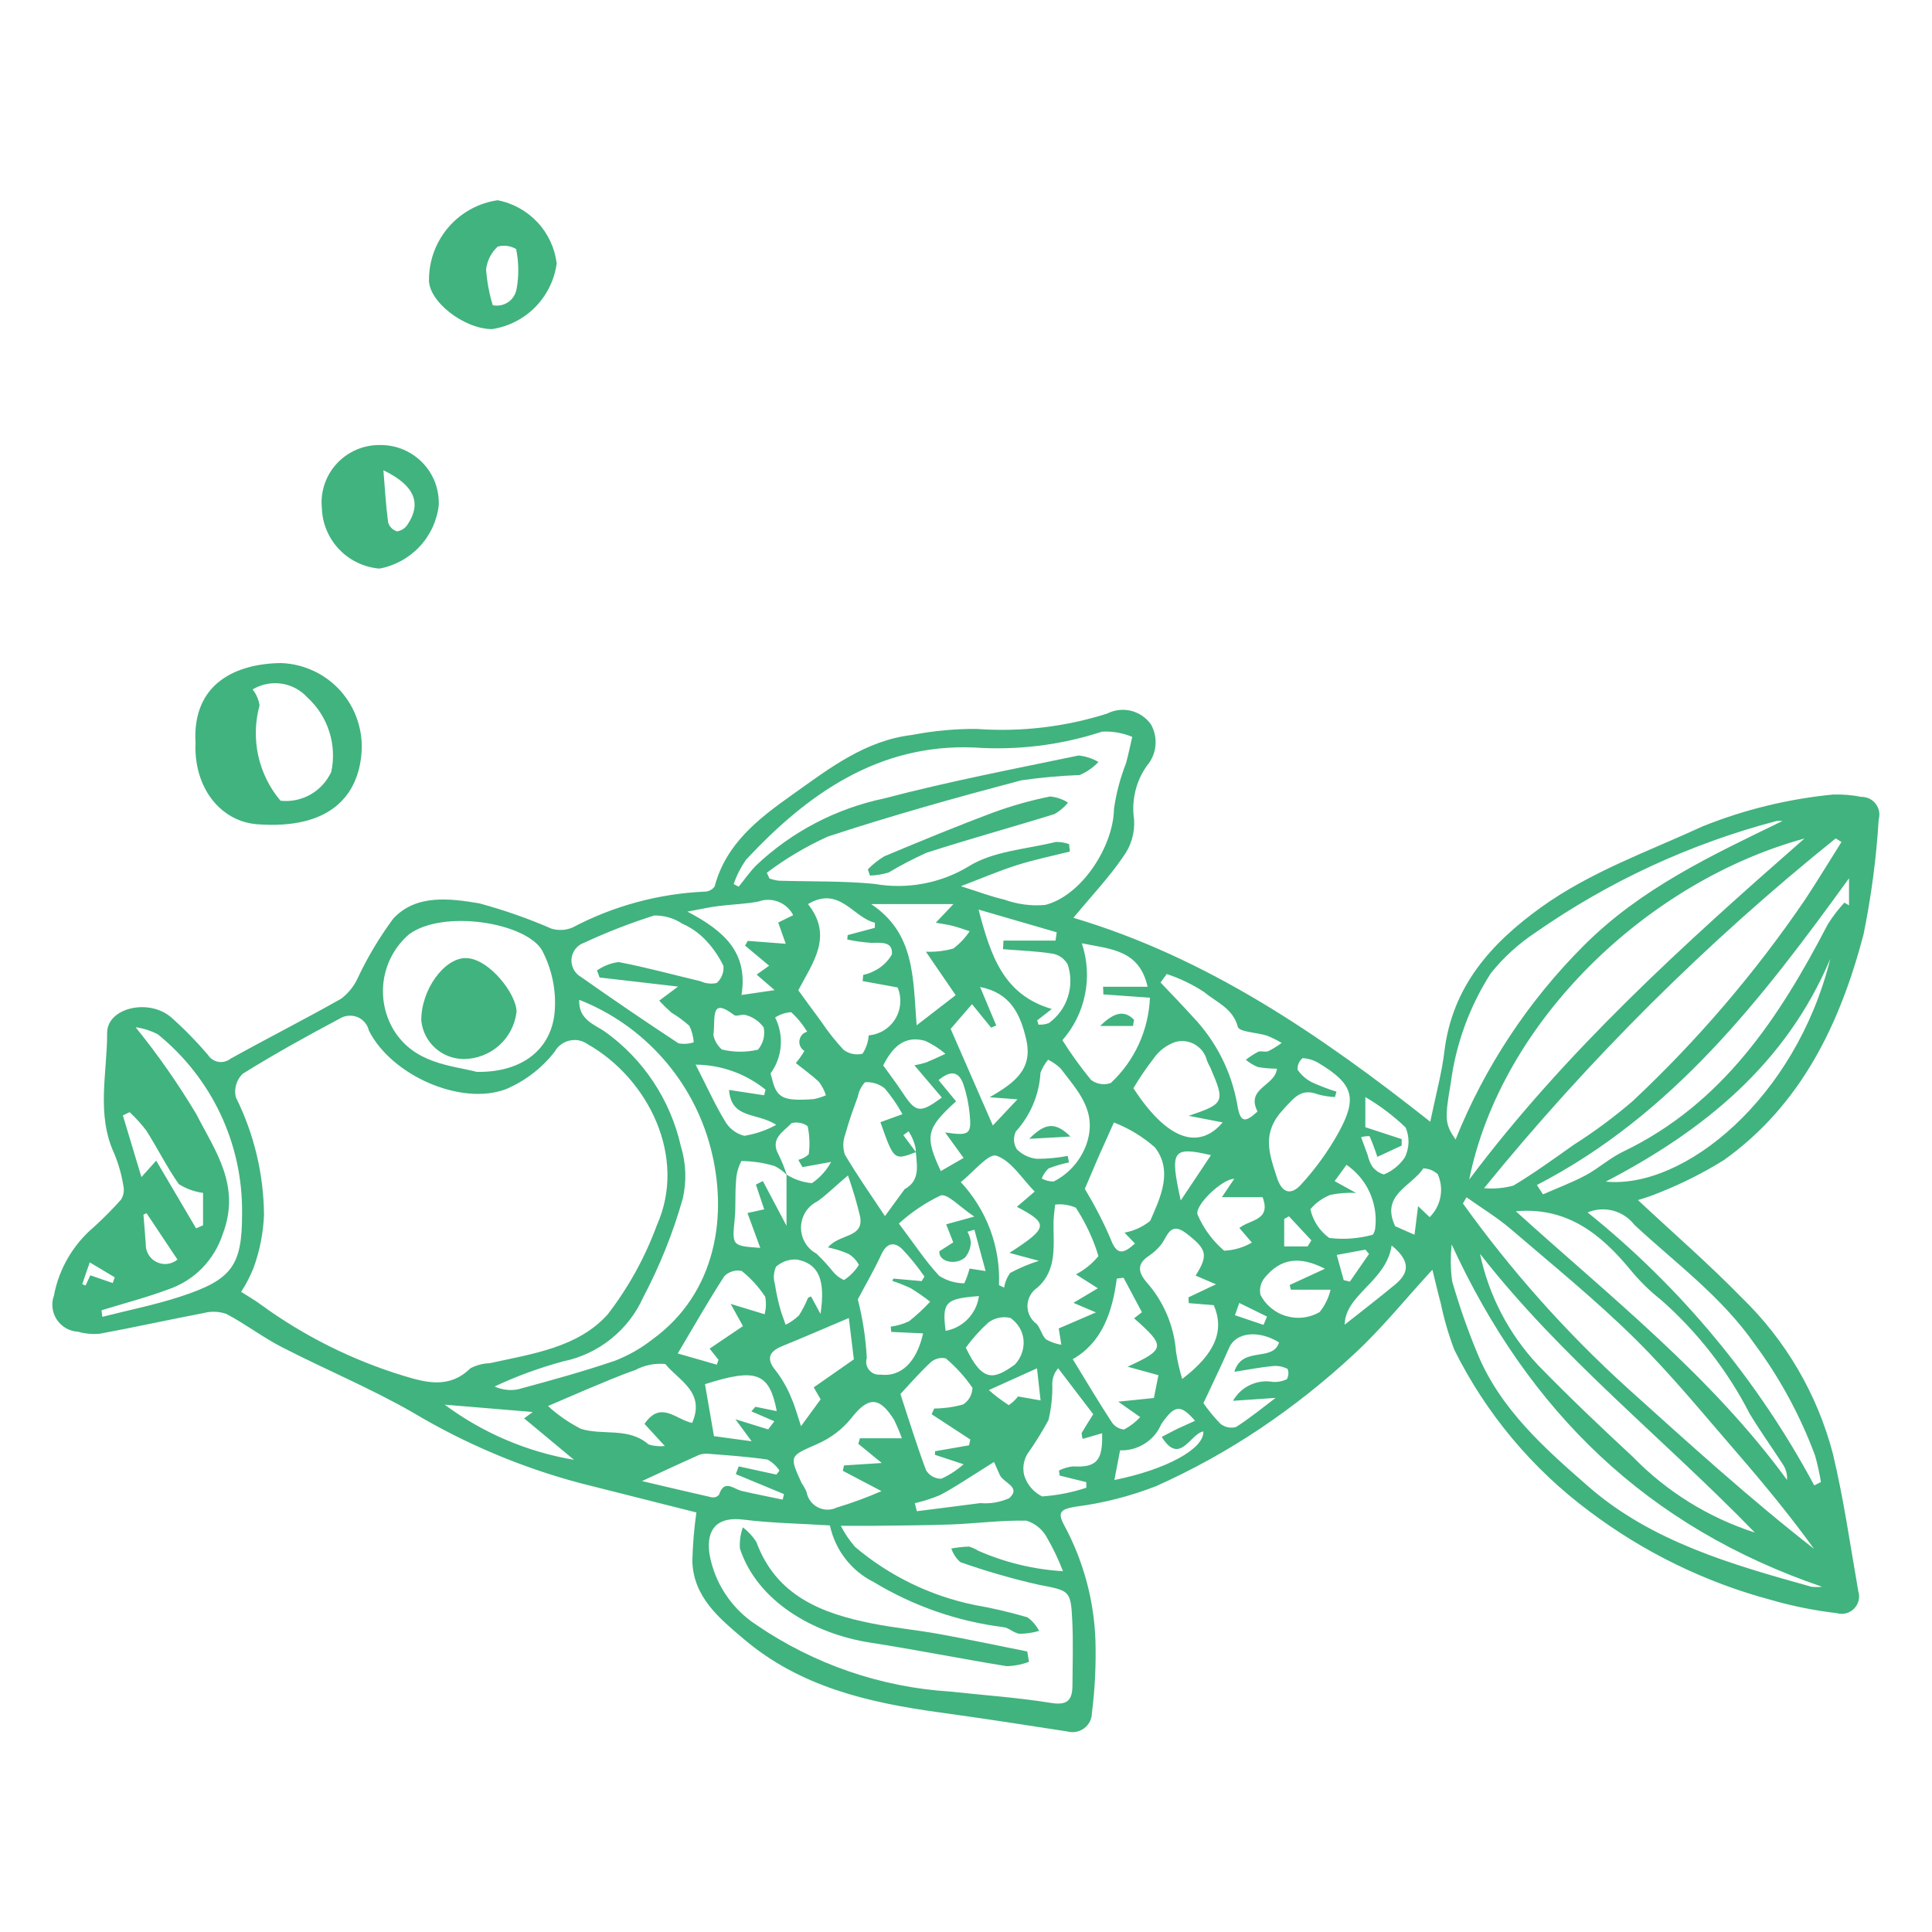 <svg width="20" height="20" viewBox="0 0 20 20" fill="none" xmlns="http://www.w3.org/2000/svg">
<path d="M16.956 12.423C17.328 12.771 17.693 13.087 18.029 13.432C18.486 13.874 18.813 14.434 18.974 15.049C19.086 15.518 19.154 15.997 19.237 16.473C19.247 16.504 19.248 16.537 19.24 16.569C19.232 16.601 19.216 16.63 19.193 16.653C19.17 16.676 19.141 16.693 19.109 16.701C19.078 16.709 19.044 16.708 19.013 16.699C18.784 16.672 18.557 16.627 18.336 16.563C17.654 16.381 17.014 16.068 16.45 15.643C15.861 15.204 15.383 14.633 15.056 13.975C14.996 13.818 14.949 13.657 14.915 13.493C14.886 13.387 14.862 13.28 14.828 13.144C14.543 13.454 14.301 13.756 14.02 14.015C13.717 14.297 13.392 14.555 13.049 14.786C12.706 15.016 12.344 15.216 11.967 15.385C11.699 15.489 11.419 15.561 11.134 15.597C10.986 15.623 10.94 15.649 11.017 15.79C11.215 16.157 11.325 16.564 11.34 16.981C11.347 17.233 11.335 17.486 11.303 17.736C11.303 17.766 11.295 17.796 11.281 17.823C11.267 17.851 11.246 17.874 11.222 17.892C11.197 17.91 11.169 17.922 11.139 17.928C11.109 17.933 11.078 17.932 11.049 17.924C10.606 17.855 10.164 17.787 9.72 17.726C8.988 17.625 8.278 17.461 7.697 16.965C7.446 16.752 7.18 16.535 7.167 16.164C7.171 15.995 7.185 15.825 7.209 15.657C6.851 15.567 6.432 15.46 6.013 15.355C5.4 15.193 4.814 14.945 4.27 14.62C3.834 14.37 3.366 14.176 2.919 13.946C2.721 13.845 2.542 13.706 2.344 13.602C2.268 13.575 2.185 13.572 2.107 13.593C1.749 13.661 1.394 13.74 1.036 13.806C0.959 13.814 0.882 13.807 0.808 13.786C0.764 13.784 0.722 13.771 0.684 13.75C0.646 13.728 0.613 13.698 0.589 13.662C0.565 13.626 0.549 13.584 0.544 13.541C0.538 13.498 0.543 13.454 0.558 13.413C0.61 13.134 0.758 12.882 0.975 12.699C1.073 12.61 1.166 12.516 1.254 12.417C1.281 12.372 1.288 12.319 1.276 12.269C1.258 12.158 1.227 12.049 1.184 11.945C0.994 11.537 1.11 11.11 1.109 10.693C1.108 10.434 1.535 10.333 1.768 10.528C1.905 10.649 2.033 10.78 2.152 10.919C2.163 10.938 2.179 10.954 2.198 10.967C2.216 10.979 2.237 10.988 2.26 10.992C2.282 10.996 2.304 10.995 2.326 10.989C2.348 10.984 2.368 10.974 2.386 10.96C2.765 10.749 3.153 10.553 3.531 10.339C3.603 10.285 3.66 10.215 3.699 10.134C3.802 9.913 3.927 9.704 4.072 9.508C4.31 9.254 4.657 9.301 4.96 9.351C5.215 9.42 5.465 9.507 5.708 9.613C5.78 9.635 5.857 9.631 5.926 9.602C6.35 9.378 6.818 9.251 7.297 9.23C7.316 9.23 7.336 9.225 7.354 9.215C7.371 9.206 7.386 9.193 7.398 9.177C7.514 8.735 7.852 8.475 8.193 8.233C8.575 7.962 8.952 7.665 9.443 7.608C9.664 7.565 9.888 7.544 10.112 7.546C10.568 7.579 11.026 7.525 11.461 7.387C11.538 7.348 11.625 7.338 11.708 7.358C11.791 7.379 11.864 7.428 11.914 7.498C11.952 7.565 11.969 7.643 11.961 7.72C11.954 7.797 11.922 7.869 11.872 7.928C11.758 8.089 11.711 8.288 11.74 8.483C11.749 8.622 11.709 8.759 11.626 8.87C11.482 9.082 11.303 9.27 11.112 9.501C12.489 9.911 13.656 10.703 14.806 11.612C14.863 11.334 14.925 11.112 14.952 10.886C15.033 10.215 15.431 9.768 15.954 9.392C16.469 9.022 17.061 8.815 17.629 8.553C18.06 8.38 18.514 8.27 18.976 8.225C19.074 8.222 19.172 8.23 19.268 8.249C19.297 8.249 19.326 8.255 19.351 8.267C19.377 8.28 19.4 8.298 19.417 8.321C19.435 8.344 19.446 8.37 19.452 8.398C19.457 8.427 19.456 8.456 19.448 8.483C19.424 8.883 19.371 9.281 19.291 9.674C19.049 10.594 18.649 11.435 17.846 12.009C17.637 12.139 17.417 12.25 17.189 12.341C17.113 12.373 17.035 12.4 16.956 12.423ZM8.142 12.159C8.221 12.209 8.312 12.24 8.405 12.248C8.488 12.192 8.556 12.116 8.604 12.028L8.307 12.082L8.264 12.007C8.305 11.997 8.342 11.977 8.372 11.949C8.385 11.852 8.381 11.754 8.361 11.659C8.338 11.641 8.311 11.629 8.282 11.624C8.253 11.618 8.223 11.619 8.195 11.626C8.114 11.714 7.965 11.786 8.06 11.953C8.093 12.021 8.122 12.092 8.145 12.164C8.109 12.125 8.066 12.094 8.019 12.071C7.907 12.037 7.792 12.02 7.675 12.019C7.64 12.085 7.621 12.159 7.619 12.234C7.608 12.36 7.618 12.488 7.606 12.614C7.578 12.897 7.575 12.897 7.87 12.918L7.738 12.557L7.911 12.519L7.825 12.263L7.897 12.226L8.142 12.689C8.142 12.506 8.142 12.333 8.142 12.159L8.142 12.159ZM2.496 13.373C2.58 13.427 2.641 13.461 2.697 13.503C3.147 13.831 3.648 14.081 4.18 14.243C4.421 14.317 4.656 14.374 4.869 14.165C4.931 14.132 4.999 14.114 5.069 14.112C5.508 14.015 5.983 13.951 6.291 13.606C6.507 13.326 6.678 13.015 6.8 12.683C7.115 11.979 6.713 11.167 6.083 10.809C6.056 10.79 6.026 10.777 5.993 10.77C5.961 10.764 5.928 10.765 5.896 10.772C5.864 10.779 5.834 10.793 5.807 10.813C5.781 10.832 5.759 10.857 5.743 10.886C5.611 11.056 5.438 11.189 5.24 11.274C4.773 11.452 4.052 11.132 3.819 10.669C3.812 10.638 3.797 10.609 3.777 10.585C3.756 10.56 3.73 10.541 3.701 10.529C3.671 10.517 3.639 10.512 3.608 10.515C3.576 10.517 3.545 10.527 3.518 10.544C3.177 10.725 2.839 10.912 2.512 11.116C2.48 11.147 2.457 11.185 2.445 11.228C2.432 11.27 2.431 11.315 2.441 11.358C2.63 11.738 2.73 12.155 2.733 12.579C2.725 12.764 2.689 12.948 2.626 13.122C2.591 13.21 2.548 13.294 2.496 13.373ZM8.704 15.795C8.744 15.874 8.794 15.947 8.852 16.014C9.207 16.314 9.631 16.52 10.085 16.614C10.27 16.646 10.454 16.689 10.635 16.742C10.686 16.778 10.728 16.827 10.757 16.883C10.692 16.902 10.624 16.912 10.556 16.913C10.497 16.908 10.444 16.849 10.385 16.844C9.91 16.784 9.454 16.625 9.044 16.377C8.929 16.32 8.829 16.237 8.751 16.136C8.672 16.034 8.618 15.916 8.591 15.791C8.293 15.772 7.992 15.768 7.695 15.731C7.433 15.698 7.307 15.821 7.344 16.085C7.37 16.235 7.427 16.378 7.511 16.504C7.595 16.631 7.704 16.739 7.832 16.822C8.426 17.228 9.118 17.466 9.836 17.511C10.185 17.549 10.537 17.573 10.883 17.629C11.057 17.657 11.101 17.592 11.102 17.447C11.103 17.224 11.111 17.001 11.1 16.779C11.085 16.457 11.072 16.468 10.747 16.404C10.474 16.342 10.205 16.264 9.941 16.171C9.898 16.133 9.866 16.084 9.848 16.03C9.908 16.019 9.969 16.012 10.031 16.01C10.064 16.02 10.096 16.034 10.126 16.053C10.404 16.175 10.701 16.247 11.004 16.265C10.957 16.143 10.901 16.025 10.835 15.912C10.79 15.83 10.715 15.77 10.626 15.742C10.367 15.736 10.108 15.771 9.849 15.781C9.583 15.791 9.317 15.791 9.05 15.795C8.956 15.796 8.861 15.795 8.704 15.795ZM7.938 9.035L7.966 9.095C7.997 9.105 8.029 9.113 8.062 9.117C8.392 9.127 8.724 9.118 9.052 9.15C9.387 9.209 9.732 9.146 10.024 8.971C10.277 8.81 10.622 8.792 10.928 8.716C10.975 8.715 11.022 8.722 11.067 8.738L11.075 8.815C10.892 8.861 10.706 8.899 10.527 8.956C10.343 9.014 10.165 9.091 9.947 9.174C10.126 9.23 10.258 9.281 10.394 9.312C10.53 9.361 10.675 9.381 10.819 9.368C11.197 9.273 11.526 8.762 11.532 8.373C11.555 8.211 11.597 8.052 11.657 7.9C11.681 7.81 11.7 7.719 11.721 7.628C11.622 7.587 11.515 7.568 11.408 7.574C10.981 7.714 10.53 7.769 10.082 7.738C9.099 7.698 8.36 8.215 7.721 8.902C7.668 8.979 7.625 9.063 7.595 9.152L7.647 9.179C7.706 9.106 7.76 9.028 7.825 8.961C8.195 8.61 8.656 8.369 9.155 8.265C9.818 8.09 10.493 7.961 11.165 7.821C11.238 7.828 11.308 7.851 11.371 7.888C11.316 7.946 11.25 7.992 11.177 8.023C10.974 8.031 10.772 8.049 10.571 8.078C9.899 8.256 9.229 8.443 8.57 8.66C8.346 8.761 8.134 8.887 7.938 9.035ZM19.063 8.716L19.003 8.679C17.666 9.754 16.446 10.968 15.363 12.3C15.465 12.309 15.568 12.3 15.667 12.273C15.882 12.144 16.086 11.996 16.291 11.851C16.505 11.715 16.709 11.564 16.901 11.399C17.569 10.773 18.166 10.075 18.682 9.319C18.813 9.121 18.936 8.917 19.063 8.716ZM15.209 12.211C16.208 10.879 17.435 9.771 18.68 8.68C17.054 9.125 15.54 10.57 15.209 12.211ZM15.181 12.394L15.144 12.458C15.643 13.154 16.214 13.795 16.848 14.37C17.48 14.939 18.108 15.51 18.779 16.034C18.535 15.697 18.274 15.378 18.005 15.067C17.652 14.661 17.312 14.241 16.93 13.863C16.522 13.46 16.074 13.096 15.638 12.722C15.496 12.601 15.334 12.503 15.181 12.394H15.181ZM18.452 8.499C18.431 8.496 18.41 8.496 18.39 8.499C17.497 8.734 16.653 9.125 15.896 9.653C15.721 9.769 15.564 9.911 15.433 10.075C15.212 10.42 15.07 10.809 15.018 11.214C14.955 11.581 14.956 11.634 15.068 11.796C15.37 11.045 15.821 10.362 16.394 9.79C16.985 9.197 17.716 8.856 18.452 8.499ZM5.996 10.35C5.987 10.557 6.156 10.606 6.263 10.68C6.661 10.965 6.94 11.387 7.048 11.865C7.102 12.04 7.109 12.226 7.069 12.404C6.968 12.761 6.83 13.105 6.657 13.433C6.582 13.6 6.467 13.747 6.324 13.861C6.181 13.976 6.013 14.055 5.833 14.092C5.588 14.158 5.349 14.245 5.12 14.353C5.196 14.388 5.281 14.398 5.363 14.382C5.7 14.291 6.037 14.198 6.367 14.086C6.504 14.032 6.633 13.96 6.749 13.869C7.42 13.386 7.539 12.573 7.355 11.878C7.265 11.535 7.094 11.217 6.858 10.952C6.622 10.686 6.327 10.48 5.996 10.35ZM4.936 11.096C5.406 11.104 5.715 10.861 5.743 10.46C5.758 10.245 5.712 10.03 5.612 9.839C5.445 9.55 4.588 9.411 4.234 9.672C4.095 9.792 4.003 9.957 3.974 10.138C3.945 10.319 3.981 10.504 4.075 10.662C4.291 11.012 4.664 11.027 4.936 11.096ZM15.028 12.883C15.014 13.01 15.015 13.139 15.033 13.265C15.106 13.518 15.193 13.768 15.294 14.011C15.532 14.59 15.997 14.999 16.446 15.391C17.099 15.96 17.931 16.197 18.752 16.426C18.789 16.43 18.826 16.43 18.862 16.426C17.055 15.809 15.826 14.618 15.028 12.883ZM18.166 15.865C17.226 14.896 16.158 14.054 15.321 12.979C15.412 13.412 15.62 13.811 15.923 14.133C16.24 14.459 16.57 14.772 16.904 15.082C17.254 15.442 17.688 15.711 18.166 15.865V15.865ZM15.692 12.539C16.672 13.427 17.712 14.242 18.499 15.32C18.503 15.263 18.488 15.206 18.456 15.159C18.342 14.982 18.219 14.812 18.111 14.632C17.883 14.187 17.572 13.789 17.197 13.458C17.081 13.367 16.975 13.263 16.881 13.149C16.573 12.774 16.221 12.492 15.692 12.539ZM15.91 12.267L15.973 12.364C16.12 12.299 16.271 12.243 16.412 12.168C16.548 12.095 16.666 11.987 16.804 11.921C17.834 11.426 18.419 10.535 18.922 9.567C18.972 9.488 19.029 9.413 19.093 9.344L19.141 9.372V9.092C18.241 10.336 17.316 11.54 15.91 12.267L15.91 12.267ZM8.264 10.251C8.352 10.372 8.426 10.474 8.501 10.575C8.57 10.678 8.647 10.776 8.732 10.867C8.76 10.888 8.792 10.903 8.826 10.91C8.86 10.917 8.895 10.916 8.929 10.908C8.966 10.851 8.988 10.786 8.993 10.718C9.049 10.713 9.104 10.695 9.152 10.665C9.2 10.635 9.24 10.595 9.269 10.546C9.298 10.498 9.315 10.443 9.319 10.387C9.323 10.33 9.314 10.274 9.292 10.222L8.93 10.156L8.936 10.092C8.975 10.084 9.013 10.071 9.048 10.052C9.126 10.015 9.19 9.955 9.233 9.88C9.244 9.74 9.118 9.761 9.018 9.76C8.935 9.755 8.852 9.743 8.771 9.726L8.775 9.68L9.056 9.605L9.057 9.552C8.828 9.497 8.691 9.166 8.364 9.359C8.631 9.693 8.41 9.97 8.264 10.251ZM6.207 10.119L6.18 10.046C6.246 10 6.322 9.97 6.403 9.959C6.688 10.013 6.97 10.091 7.253 10.158C7.305 10.182 7.363 10.188 7.419 10.176C7.444 10.154 7.463 10.127 7.475 10.096C7.488 10.065 7.492 10.032 7.489 9.999C7.438 9.893 7.37 9.797 7.287 9.714C7.222 9.65 7.147 9.599 7.063 9.562C6.978 9.505 6.876 9.476 6.773 9.477C6.526 9.555 6.284 9.649 6.05 9.758C6.013 9.77 5.982 9.792 5.958 9.822C5.934 9.852 5.92 9.888 5.916 9.926C5.913 9.964 5.921 10.002 5.939 10.036C5.957 10.069 5.984 10.097 6.017 10.115C6.349 10.349 6.684 10.577 7.023 10.8C7.075 10.81 7.13 10.807 7.181 10.79C7.178 10.731 7.162 10.672 7.136 10.619C7.079 10.568 7.017 10.522 6.951 10.483C6.907 10.444 6.864 10.402 6.824 10.359L7.019 10.213L6.207 10.119ZM18.781 15.377L18.85 15.342C18.835 15.25 18.815 15.159 18.79 15.069C18.637 14.657 18.427 14.268 18.165 13.915C17.821 13.421 17.348 13.078 16.921 12.681C16.865 12.609 16.788 12.557 16.7 12.533C16.612 12.51 16.519 12.516 16.435 12.551C17.399 13.326 18.197 14.287 18.781 15.377ZM11.422 10.294L11.419 10.215H11.88C11.794 9.834 11.505 9.826 11.199 9.765C11.256 9.935 11.268 10.118 11.232 10.294C11.197 10.47 11.116 10.633 10.998 10.768C11.088 10.912 11.188 11.049 11.295 11.18C11.324 11.201 11.358 11.216 11.393 11.221C11.428 11.227 11.465 11.223 11.499 11.211C11.745 10.982 11.89 10.665 11.904 10.328L11.422 10.294ZM11.23 12.307C11.329 12.471 11.418 12.642 11.494 12.818C11.559 12.996 11.625 12.985 11.749 12.873L11.641 12.76C11.739 12.743 11.83 12.7 11.907 12.638C12.013 12.395 12.144 12.124 11.957 11.879C11.832 11.768 11.687 11.68 11.531 11.62C11.478 11.739 11.424 11.858 11.371 11.977C11.325 12.083 11.28 12.19 11.23 12.307ZM7.165 14.73C7.305 14.409 7.024 14.29 6.887 14.12C6.779 14.11 6.671 14.132 6.575 14.183C6.403 14.242 6.237 14.316 6.069 14.385C5.955 14.433 5.842 14.483 5.673 14.555C5.775 14.649 5.89 14.728 6.013 14.791C6.24 14.863 6.506 14.771 6.714 14.953C6.768 14.97 6.825 14.975 6.882 14.969L6.672 14.74C6.84 14.493 6.997 14.696 7.165 14.73ZM11.105 14.07C11.243 14.296 11.371 14.511 11.508 14.721C11.522 14.743 11.541 14.761 11.563 14.774C11.585 14.788 11.611 14.796 11.636 14.798C11.699 14.765 11.755 14.722 11.803 14.67L11.576 14.51L11.945 14.472L11.992 14.236L11.673 14.148C12.064 13.968 12.069 13.937 11.74 13.647L11.821 13.584L11.631 13.227L11.561 13.236C11.515 13.585 11.408 13.898 11.105 14.07H11.105ZM13.835 11.301L13.819 11.357C13.762 11.354 13.704 11.345 13.648 11.33C13.471 11.263 13.405 11.355 13.286 11.483C13.06 11.725 13.135 11.931 13.217 12.185C13.278 12.378 13.382 12.358 13.468 12.263C13.619 12.098 13.75 11.917 13.858 11.722C14.055 11.363 14.007 11.22 13.654 11.007C13.602 10.975 13.544 10.957 13.484 10.954C13.467 10.968 13.453 10.987 13.444 11.007C13.435 11.028 13.431 11.05 13.432 11.073C13.469 11.128 13.52 11.172 13.579 11.203C13.663 11.241 13.748 11.274 13.835 11.301ZM1.051 13.564L1.059 13.632C1.328 13.563 1.602 13.509 1.865 13.423C2.401 13.248 2.507 13.105 2.506 12.561C2.51 12.206 2.434 11.855 2.283 11.534C2.132 11.214 1.91 10.931 1.635 10.708C1.563 10.67 1.484 10.645 1.404 10.634C1.634 10.918 1.844 11.219 2.032 11.533C2.226 11.913 2.498 12.274 2.305 12.777C2.262 12.909 2.189 13.028 2.093 13.127C1.996 13.226 1.877 13.301 1.747 13.346C1.52 13.431 1.284 13.492 1.051 13.564ZM12.588 13.295L12.377 13.205C12.511 12.991 12.493 12.933 12.285 12.771C12.102 12.628 12.084 12.818 12.009 12.897C11.977 12.935 11.94 12.968 11.9 12.996C11.771 13.078 11.776 13.164 11.869 13.273C12.046 13.473 12.153 13.725 12.174 13.991C12.188 14.087 12.21 14.182 12.238 14.275C12.584 14.011 12.677 13.772 12.565 13.511L12.306 13.49L12.303 13.43L12.588 13.295ZM16.623 12.232C17.437 12.311 18.59 11.368 18.947 9.926C18.488 11.014 17.637 11.704 16.623 12.232ZM9.556 13.803L9.226 13.788L9.221 13.733C9.286 13.725 9.35 13.706 9.41 13.678C9.488 13.616 9.561 13.548 9.629 13.475C9.565 13.425 9.498 13.379 9.429 13.336C9.367 13.307 9.303 13.281 9.237 13.26L9.248 13.236L9.541 13.262L9.57 13.215C9.5 13.114 9.423 13.018 9.338 12.929C9.259 12.854 9.18 12.864 9.125 12.983C9.047 13.152 8.953 13.312 8.88 13.451C8.931 13.65 8.962 13.853 8.973 14.058C8.966 14.079 8.965 14.101 8.969 14.123C8.973 14.144 8.983 14.165 8.997 14.182C9.011 14.199 9.029 14.212 9.049 14.221C9.069 14.229 9.092 14.232 9.114 14.23C9.326 14.257 9.489 14.102 9.556 13.803V13.803ZM10.146 10.217L10.313 10.616L10.26 10.638L10.062 10.395L9.841 10.651L10.278 11.651L10.533 11.38L10.244 11.359C10.506 11.209 10.693 11.067 10.624 10.763C10.563 10.497 10.46 10.279 10.146 10.217V10.217ZM9.336 14.889C9.313 14.824 9.286 14.761 9.256 14.699C9.101 14.451 8.986 14.458 8.811 14.683C8.717 14.798 8.598 14.888 8.463 14.947C8.172 15.076 8.167 15.065 8.299 15.354C8.319 15.383 8.336 15.413 8.35 15.446C8.355 15.479 8.369 15.511 8.389 15.538C8.409 15.565 8.435 15.588 8.465 15.603C8.495 15.619 8.528 15.627 8.562 15.628C8.596 15.629 8.63 15.621 8.66 15.607C8.818 15.559 8.974 15.502 9.125 15.436L8.725 15.226L8.737 15.17L9.128 15.145L8.885 14.946L8.902 14.889H9.336L9.336 14.889ZM12.657 11.619L12.305 11.551C12.677 11.425 12.684 11.41 12.529 11.051C12.515 11.026 12.503 11.001 12.493 10.975C12.485 10.941 12.469 10.909 12.448 10.881C12.426 10.853 12.399 10.83 12.369 10.812C12.338 10.794 12.305 10.783 12.27 10.779C12.235 10.774 12.199 10.777 12.165 10.787C12.075 10.819 11.996 10.878 11.942 10.958C11.866 11.056 11.796 11.158 11.733 11.265C12.122 11.862 12.441 11.874 12.657 11.619ZM11.138 13.192C11.227 13.146 11.307 13.081 11.371 13.003C11.318 12.826 11.238 12.657 11.137 12.502C11.069 12.473 10.996 12.461 10.923 12.47C10.917 12.528 10.908 12.585 10.906 12.643C10.902 12.886 10.95 13.144 10.737 13.331C10.706 13.352 10.681 13.38 10.664 13.412C10.646 13.444 10.637 13.48 10.636 13.517C10.636 13.554 10.644 13.591 10.661 13.623C10.678 13.656 10.702 13.685 10.732 13.706C10.772 13.752 10.785 13.823 10.828 13.865C10.877 13.893 10.931 13.912 10.987 13.921L10.96 13.752L11.345 13.586L11.112 13.487L11.365 13.336L11.138 13.192ZM11.317 14.64L10.954 14.164C10.915 14.208 10.894 14.264 10.893 14.322C10.897 14.45 10.883 14.577 10.854 14.7C10.788 14.822 10.715 14.939 10.635 15.052C10.596 15.118 10.584 15.196 10.602 15.271C10.616 15.318 10.64 15.362 10.672 15.4C10.704 15.438 10.744 15.469 10.788 15.491C10.944 15.48 11.097 15.45 11.246 15.401L11.245 15.343L10.97 15.275L10.962 15.223C11.007 15.2 11.056 15.186 11.106 15.18C11.35 15.194 11.418 15.123 11.409 14.837L11.209 14.895C11.201 14.876 11.197 14.854 11.198 14.833C11.232 14.774 11.27 14.716 11.317 14.64ZM9.482 11.927C9.254 12.013 9.254 12.013 9.114 11.617L9.342 11.534C9.29 11.438 9.228 11.349 9.158 11.266C9.101 11.221 9.028 11.198 8.955 11.203C8.916 11.245 8.89 11.297 8.88 11.353C8.833 11.482 8.785 11.612 8.75 11.744C8.725 11.811 8.723 11.884 8.746 11.952C8.874 12.169 9.02 12.377 9.161 12.589L9.365 12.31C9.544 12.213 9.483 12.033 9.478 11.884C9.465 11.822 9.44 11.764 9.406 11.711L9.351 11.751L9.482 11.927ZM13.219 11.063C13.153 11.063 13.087 11.057 13.021 11.046C12.976 11.027 12.934 11.002 12.897 10.971C12.937 10.939 12.98 10.911 13.025 10.888C13.056 10.875 13.099 10.895 13.129 10.882C13.178 10.857 13.224 10.829 13.268 10.796C13.219 10.767 13.168 10.742 13.116 10.721C13.012 10.688 12.828 10.683 12.814 10.63C12.762 10.434 12.589 10.375 12.466 10.27C12.345 10.191 12.215 10.128 12.078 10.083L12.014 10.171C12.125 10.288 12.238 10.404 12.346 10.524C12.585 10.773 12.746 11.088 12.807 11.428C12.837 11.622 12.885 11.629 13.018 11.506C12.893 11.264 13.2 11.243 13.219 11.063ZM11.053 11.966L11.066 12.033C10.994 12.048 10.923 12.069 10.854 12.096C10.823 12.125 10.799 12.161 10.784 12.2C10.822 12.221 10.866 12.232 10.91 12.23C11.066 12.15 11.186 12.013 11.246 11.848C11.367 11.503 11.154 11.292 10.979 11.06C10.941 11.024 10.897 10.993 10.85 10.97C10.816 11.01 10.79 11.056 10.771 11.105C10.758 11.331 10.668 11.545 10.516 11.713C10.502 11.742 10.496 11.774 10.497 11.806C10.499 11.838 10.509 11.87 10.526 11.897C10.582 11.953 10.655 11.988 10.733 11.996C10.841 11.996 10.948 11.986 11.053 11.966ZM9.018 9.359C9.471 9.662 9.45 10.114 9.489 10.614L9.893 10.302L9.585 9.852C9.681 9.856 9.776 9.845 9.869 9.819C9.935 9.769 9.992 9.709 10.038 9.64C9.98 9.622 9.923 9.6 9.864 9.585C9.815 9.572 9.765 9.566 9.687 9.552L9.87 9.359H9.018ZM10.031 14.962L10.045 14.902L9.644 14.64L9.671 14.581C9.772 14.58 9.873 14.566 9.97 14.539C9.999 14.52 10.023 14.495 10.04 14.465C10.056 14.435 10.066 14.401 10.067 14.367C9.989 14.253 9.896 14.151 9.791 14.062C9.764 14.056 9.736 14.056 9.709 14.063C9.682 14.07 9.657 14.083 9.636 14.101C9.511 14.218 9.398 14.348 9.321 14.431C9.411 14.704 9.491 14.966 9.587 15.221C9.604 15.248 9.627 15.27 9.654 15.285C9.682 15.3 9.712 15.308 9.744 15.308C9.828 15.27 9.906 15.219 9.975 15.158L9.678 15.06L9.68 15.023L10.031 14.962ZM10.341 13.304L10.395 13.329C10.403 13.274 10.425 13.222 10.458 13.177C10.553 13.126 10.652 13.084 10.755 13.052L10.45 12.97C10.853 12.709 10.859 12.668 10.527 12.493L10.711 12.335C10.58 12.202 10.47 12.017 10.315 11.964C10.233 11.936 10.073 12.138 9.946 12.237C10.079 12.38 10.183 12.548 10.251 12.731C10.319 12.914 10.35 13.109 10.341 13.304L10.341 13.304ZM10.737 10.563L10.75 10.607C10.787 10.609 10.824 10.604 10.858 10.591C10.951 10.523 11.021 10.428 11.055 10.318C11.09 10.209 11.089 10.091 11.052 9.982C11.035 9.953 11.012 9.928 10.985 9.909C10.958 9.89 10.927 9.877 10.894 9.872C10.726 9.845 10.553 9.84 10.383 9.826L10.388 9.737H10.927L10.939 9.651L10.13 9.416C10.257 9.899 10.389 10.299 10.888 10.445L10.737 10.563ZM8.424 14.362L8.839 14.072L8.787 13.644C8.531 13.753 8.313 13.847 8.093 13.937C7.951 13.995 7.936 14.076 8.03 14.188C8.095 14.273 8.149 14.366 8.189 14.465C8.231 14.558 8.257 14.659 8.292 14.764L8.495 14.486L8.424 14.362ZM8.019 10.25L7.833 10.089L7.962 9.997L7.713 9.789L7.741 9.74L8.134 9.77L8.056 9.55L8.211 9.474C8.179 9.41 8.124 9.361 8.058 9.335C7.991 9.309 7.917 9.308 7.85 9.333C7.713 9.359 7.572 9.362 7.433 9.38C7.349 9.39 7.265 9.41 7.116 9.437C7.501 9.639 7.746 9.863 7.676 10.3L8.019 10.25ZM12.764 14.501C12.805 14.429 12.867 14.371 12.941 14.337C13.016 14.302 13.1 14.291 13.181 14.306C13.229 14.308 13.277 14.299 13.321 14.278C13.33 14.262 13.336 14.244 13.337 14.226C13.339 14.207 13.336 14.188 13.329 14.171C13.283 14.147 13.231 14.137 13.18 14.141C13.058 14.152 12.938 14.176 12.778 14.201C12.859 13.929 13.174 14.105 13.241 13.897C13.029 13.765 12.794 13.792 12.725 13.95C12.646 14.131 12.559 14.309 12.458 14.525C12.51 14.601 12.569 14.672 12.633 14.738C12.655 14.756 12.681 14.769 12.709 14.775C12.737 14.781 12.766 14.78 12.794 14.773C12.938 14.682 13.071 14.572 13.205 14.471L12.764 14.501ZM7.915 13.605C7.931 13.546 7.933 13.483 7.921 13.423C7.854 13.322 7.772 13.232 7.678 13.157C7.646 13.15 7.613 13.151 7.582 13.161C7.55 13.17 7.522 13.187 7.499 13.21C7.337 13.459 7.19 13.718 7.016 14.011L7.42 14.127L7.438 14.077L7.346 13.961L7.691 13.728L7.564 13.498L7.915 13.605ZM10.086 12.594C9.937 12.496 9.807 12.351 9.736 12.376C9.579 12.451 9.434 12.549 9.305 12.666C9.459 12.87 9.577 13.051 9.722 13.207C9.799 13.257 9.889 13.284 9.982 13.285C10.005 13.236 10.023 13.184 10.037 13.132L10.203 13.158L10.087 12.73L10.015 12.751C10.034 12.785 10.046 12.822 10.05 12.861C10.048 12.918 10.027 12.973 9.991 13.017C9.889 13.104 9.715 13.06 9.724 12.953L9.868 12.861L9.795 12.674L10.086 12.594ZM8.571 12.913C8.691 12.769 8.944 12.818 8.904 12.595C8.87 12.45 8.827 12.307 8.778 12.168C8.64 12.285 8.557 12.369 8.461 12.437C8.411 12.461 8.369 12.499 8.339 12.546C8.31 12.593 8.293 12.647 8.292 12.703C8.291 12.759 8.305 12.813 8.333 12.862C8.36 12.91 8.401 12.95 8.45 12.976C8.51 13.033 8.567 13.094 8.619 13.159C8.65 13.199 8.69 13.23 8.737 13.251C8.799 13.211 8.852 13.157 8.891 13.094C8.866 13.046 8.828 13.006 8.781 12.979C8.714 12.95 8.643 12.928 8.571 12.913ZM6.646 15.332C6.906 15.393 7.139 15.449 7.372 15.501C7.385 15.502 7.399 15.501 7.411 15.496C7.423 15.492 7.434 15.484 7.443 15.474C7.498 15.308 7.592 15.414 7.678 15.434C7.819 15.467 7.961 15.494 8.102 15.524L8.116 15.467L7.617 15.26L7.647 15.18L8.037 15.265L8.069 15.223C8.037 15.176 7.995 15.136 7.944 15.109C7.735 15.079 7.524 15.064 7.312 15.048C7.277 15.048 7.243 15.056 7.212 15.072C7.036 15.151 6.862 15.232 6.646 15.332ZM8.041 14.608C7.964 14.207 7.827 14.16 7.298 14.329L7.391 14.867L7.781 14.92L7.613 14.692L7.952 14.797L8.016 14.713L7.778 14.61L7.82 14.563L8.041 14.608ZM14.039 12.35C13.95 12.344 13.861 12.351 13.773 12.369C13.693 12.4 13.621 12.451 13.565 12.518C13.591 12.637 13.661 12.743 13.76 12.815C13.911 12.834 14.064 12.822 14.211 12.782C14.226 12.76 14.235 12.735 14.237 12.708C14.251 12.583 14.23 12.456 14.178 12.342C14.126 12.227 14.043 12.13 13.939 12.058L13.816 12.227L14.039 12.35ZM4.603 14.541C4.998 14.834 5.457 15.03 5.942 15.112L5.426 14.683L5.515 14.617L4.603 14.541ZM8.238 11.005C8.271 10.966 8.301 10.924 8.327 10.879C8.309 10.868 8.294 10.852 8.285 10.832C8.276 10.813 8.272 10.791 8.276 10.77C8.279 10.749 8.288 10.729 8.302 10.713C8.316 10.697 8.335 10.686 8.356 10.68C8.31 10.605 8.255 10.537 8.19 10.478C8.131 10.482 8.074 10.501 8.024 10.533C8.07 10.624 8.09 10.726 8.082 10.828C8.074 10.93 8.038 11.028 7.978 11.11C7.978 11.124 7.982 11.138 7.988 11.151C8.037 11.367 8.099 11.401 8.424 11.378C8.467 11.369 8.51 11.356 8.55 11.338C8.534 11.289 8.51 11.243 8.479 11.201C8.405 11.13 8.319 11.07 8.238 11.005ZM13.07 12.393H12.649L12.777 12.203C12.654 12.201 12.358 12.484 12.398 12.576C12.46 12.719 12.554 12.846 12.672 12.947C12.774 12.943 12.872 12.914 12.959 12.863L12.83 12.712C12.938 12.623 13.163 12.637 13.07 12.393ZM13.774 13.351H13.363L13.351 13.302L13.716 13.134C13.449 12.997 13.254 13.029 13.093 13.226C13.072 13.25 13.058 13.279 13.05 13.31C13.042 13.341 13.042 13.373 13.048 13.404C13.075 13.457 13.113 13.504 13.159 13.541C13.205 13.579 13.258 13.608 13.316 13.624C13.373 13.641 13.433 13.646 13.492 13.639C13.551 13.632 13.608 13.613 13.66 13.583C13.715 13.516 13.754 13.436 13.774 13.351V13.351ZM9.143 11.029C9.214 11.128 9.281 11.216 9.342 11.309C9.482 11.521 9.522 11.528 9.75 11.362L9.466 11.028C9.506 11.021 9.547 11.011 9.586 10.999C9.654 10.971 9.72 10.94 9.787 10.909C9.723 10.854 9.651 10.808 9.574 10.774C9.359 10.715 9.237 10.844 9.143 11.029V11.029ZM7.201 11.021C7.318 11.249 7.4 11.433 7.504 11.604C7.525 11.642 7.554 11.675 7.589 11.702C7.623 11.728 7.663 11.748 7.705 11.758C7.821 11.739 7.933 11.701 8.036 11.644C7.83 11.512 7.571 11.588 7.547 11.283L7.91 11.338L7.925 11.28C7.719 11.114 7.464 11.023 7.201 11.021L7.201 11.021ZM12.371 14.708C12.221 14.535 12.16 14.54 12.02 14.745C11.985 14.828 11.925 14.898 11.849 14.945C11.773 14.993 11.684 15.017 11.595 15.014L11.536 15.321C12.073 15.213 12.467 14.998 12.457 14.818C12.32 14.842 12.215 15.176 12.026 14.875C12.091 14.841 12.139 14.815 12.188 14.791C12.243 14.765 12.299 14.741 12.371 14.708L12.371 14.708ZM9.998 13.951C10.171 14.312 10.286 14.284 10.507 14.125C10.539 14.09 10.564 14.049 10.579 14.005C10.594 13.96 10.6 13.912 10.595 13.865C10.59 13.821 10.575 13.778 10.552 13.74C10.528 13.702 10.497 13.669 10.46 13.643C10.421 13.634 10.38 13.633 10.34 13.642C10.3 13.65 10.262 13.667 10.23 13.692C10.144 13.77 10.066 13.857 9.998 13.951L9.998 13.951ZM8.494 13.602C8.547 13.246 8.474 13.082 8.251 13.039C8.211 13.036 8.172 13.041 8.134 13.054C8.097 13.067 8.063 13.087 8.033 13.113C8.008 13.171 8.004 13.235 8.022 13.294C8.035 13.38 8.053 13.465 8.077 13.549C8.092 13.605 8.114 13.659 8.133 13.714C8.183 13.689 8.23 13.656 8.271 13.617C8.307 13.56 8.339 13.499 8.364 13.436C8.373 13.429 8.385 13.424 8.396 13.421L8.494 13.602ZM1.342 11.513L1.272 11.547L1.464 12.185L1.617 12.015L2.03 12.716L2.102 12.684V12.349C2.013 12.337 1.927 12.306 1.851 12.258C1.727 12.082 1.631 11.887 1.515 11.704C1.463 11.636 1.405 11.572 1.342 11.513ZM9.975 11.987L9.784 11.723C10.034 11.76 10.059 11.743 10.038 11.533C10.028 11.429 10.007 11.327 9.974 11.228C9.923 11.078 9.831 11.086 9.716 11.181L9.897 11.401C9.588 11.681 9.57 11.76 9.739 12.123L9.975 11.987ZM9.47 15.561L9.491 15.644C9.71 15.616 9.93 15.589 10.149 15.56C10.252 15.569 10.354 15.551 10.448 15.509C10.575 15.393 10.387 15.351 10.35 15.269C10.33 15.225 10.31 15.179 10.29 15.134C10.234 15.17 10.179 15.205 10.123 15.24C9.992 15.321 9.865 15.408 9.729 15.478C9.645 15.513 9.558 15.541 9.47 15.561V15.561ZM14.8 12.6C14.857 12.543 14.896 12.471 14.911 12.391C14.926 12.312 14.917 12.23 14.884 12.156C14.843 12.118 14.79 12.096 14.734 12.095C14.613 12.281 14.288 12.368 14.443 12.694L14.643 12.782L14.68 12.486L14.8 12.6ZM14.134 11.669L14.51 11.792L14.51 11.859L14.258 11.976C14.235 11.903 14.208 11.832 14.178 11.762C14.148 11.76 14.118 11.764 14.09 11.772C14.113 11.834 14.135 11.895 14.158 11.957C14.167 11.998 14.182 12.037 14.204 12.073C14.234 12.114 14.277 12.144 14.326 12.158C14.414 12.122 14.49 12.06 14.543 11.981C14.566 11.933 14.579 11.881 14.581 11.828C14.582 11.774 14.572 11.722 14.551 11.672C14.425 11.551 14.285 11.445 14.134 11.357V11.669H14.134ZM7.385 10.716C7.397 10.774 7.428 10.825 7.472 10.864C7.595 10.894 7.723 10.895 7.847 10.866C7.873 10.834 7.893 10.797 7.903 10.757C7.913 10.717 7.914 10.675 7.905 10.635C7.86 10.573 7.795 10.528 7.721 10.508C7.688 10.493 7.625 10.527 7.6 10.508C7.348 10.316 7.408 10.537 7.385 10.716ZM14.406 12.893C14.352 13.265 13.925 13.4 13.92 13.713C14.076 13.589 14.263 13.446 14.444 13.296C14.572 13.188 14.62 13.067 14.406 12.893ZM10.236 14.39C10.301 14.447 10.37 14.499 10.443 14.546C10.479 14.521 10.512 14.491 10.539 14.456L10.772 14.497L10.735 14.165L10.236 14.39ZM12.536 11.958C12.136 11.866 12.108 11.906 12.223 12.427L12.536 11.958ZM1.517 12.559L1.485 12.574C1.493 12.675 1.502 12.776 1.509 12.877C1.507 12.915 1.517 12.954 1.537 12.987C1.556 13.02 1.585 13.047 1.62 13.064C1.655 13.082 1.693 13.088 1.732 13.084C1.77 13.079 1.807 13.064 1.837 13.039L1.517 12.559ZM10.134 13.417C9.786 13.443 9.751 13.48 9.789 13.777C9.877 13.761 9.958 13.718 10.02 13.653C10.082 13.588 10.122 13.506 10.134 13.417H10.134ZM13.536 12.903L13.575 12.84L13.343 12.591L13.294 12.619V12.903H13.536H13.536ZM13.91 13.252L13.974 13.267L14.172 12.981L14.135 12.936L13.838 12.991L13.91 13.252ZM13.08 13.715L13.116 13.629L12.829 13.488L12.784 13.615L13.08 13.715ZM0.935 13.202L1.167 13.282L1.188 13.223L0.929 13.068L0.851 13.294L0.886 13.307L0.935 13.202Z" fill="#41B37E"/>
<path d="M2.024 7.689C1.989 7.072 2.446 6.869 2.91 6.864C3.027 6.868 3.142 6.896 3.248 6.946C3.354 6.995 3.448 7.066 3.526 7.153C3.604 7.241 3.663 7.343 3.7 7.454C3.737 7.565 3.752 7.682 3.742 7.799C3.708 8.223 3.431 8.589 2.666 8.533C2.281 8.505 2.004 8.152 2.024 7.689ZM2.615 7.137C2.653 7.185 2.677 7.241 2.687 7.302C2.64 7.471 2.636 7.65 2.673 7.822C2.711 7.994 2.79 8.155 2.904 8.289C3.012 8.301 3.12 8.278 3.214 8.225C3.309 8.171 3.383 8.089 3.429 7.991C3.459 7.852 3.452 7.708 3.408 7.572C3.365 7.437 3.287 7.316 3.182 7.22C3.112 7.143 3.017 7.092 2.914 7.077C2.81 7.062 2.705 7.083 2.615 7.137L2.615 7.137Z" fill="#41B37E"/>
<path d="M5.151 2.073C5.309 2.103 5.453 2.183 5.563 2.3C5.673 2.417 5.743 2.567 5.763 2.726C5.74 2.897 5.662 3.055 5.542 3.178C5.421 3.301 5.264 3.381 5.093 3.407C4.8 3.406 4.424 3.113 4.441 2.883C4.444 2.686 4.517 2.496 4.647 2.347C4.777 2.199 4.955 2.101 5.151 2.073ZM5.101 3.16C5.128 3.165 5.156 3.165 5.183 3.16C5.21 3.155 5.236 3.144 5.259 3.129C5.282 3.114 5.301 3.094 5.316 3.071C5.332 3.048 5.342 3.022 5.347 2.995C5.373 2.857 5.371 2.716 5.343 2.578C5.315 2.561 5.283 2.551 5.25 2.546C5.218 2.542 5.184 2.544 5.152 2.553C5.085 2.615 5.042 2.699 5.032 2.789C5.041 2.915 5.064 3.039 5.101 3.16Z" fill="#41B37E"/>
<path d="M3.942 4.607C4.023 4.607 4.103 4.623 4.178 4.655C4.252 4.687 4.319 4.733 4.375 4.791C4.432 4.85 4.475 4.919 4.504 4.994C4.532 5.07 4.545 5.151 4.542 5.231C4.523 5.392 4.453 5.542 4.342 5.66C4.232 5.777 4.086 5.857 3.928 5.886C3.769 5.873 3.621 5.802 3.511 5.687C3.401 5.572 3.337 5.42 3.332 5.261C3.323 5.177 3.333 5.092 3.36 5.012C3.387 4.932 3.431 4.858 3.489 4.796C3.547 4.734 3.617 4.686 3.695 4.653C3.774 4.62 3.858 4.605 3.942 4.607ZM3.969 4.868C3.984 5.048 3.994 5.229 4.018 5.408C4.024 5.43 4.036 5.45 4.052 5.466C4.068 5.482 4.088 5.494 4.11 5.501C4.132 5.497 4.154 5.489 4.173 5.477C4.192 5.464 4.208 5.448 4.22 5.428C4.362 5.216 4.301 5.028 3.969 4.868Z" fill="#41B37E"/>
<path d="M10.652 17.203C10.578 17.231 10.499 17.246 10.421 17.248C9.95 17.172 9.483 17.078 9.012 17.005C8.408 16.911 7.837 16.569 7.66 16.032C7.654 15.957 7.665 15.882 7.69 15.811C7.745 15.853 7.793 15.904 7.83 15.963C8.035 16.519 8.503 16.701 9.023 16.805C9.257 16.852 9.496 16.874 9.731 16.917C10.033 16.972 10.334 17.036 10.634 17.096L10.652 17.203Z" fill="#41B37E"/>
<path d="M8.984 9C9.034 8.947 9.092 8.902 9.155 8.864C9.53 8.707 9.905 8.552 10.285 8.41C10.476 8.34 10.672 8.285 10.871 8.245C10.937 8.252 11.001 8.273 11.056 8.309C11.017 8.357 10.97 8.396 10.916 8.427C10.475 8.564 10.029 8.686 9.59 8.828C9.456 8.889 9.325 8.956 9.199 9.032C9.136 9.051 9.072 9.062 9.006 9.064L8.984 9Z" fill="#41B37E"/>
<path d="M4.361 10.565C4.358 10.25 4.596 9.918 4.821 9.918C5.061 9.918 5.351 10.295 5.347 10.476C5.331 10.61 5.267 10.733 5.166 10.823C5.066 10.912 4.936 10.962 4.801 10.963C4.692 10.963 4.586 10.922 4.505 10.849C4.423 10.775 4.372 10.674 4.361 10.565Z" fill="#41B37E"/>
<path d="M11.729 10.621H11.388C11.505 10.507 11.622 10.436 11.739 10.556L11.729 10.621Z" fill="#41B37E"/>
<path d="M11.081 11.765L10.655 11.789C10.82 11.621 10.926 11.613 11.081 11.765Z" fill="#41B37E"/>
</svg>
